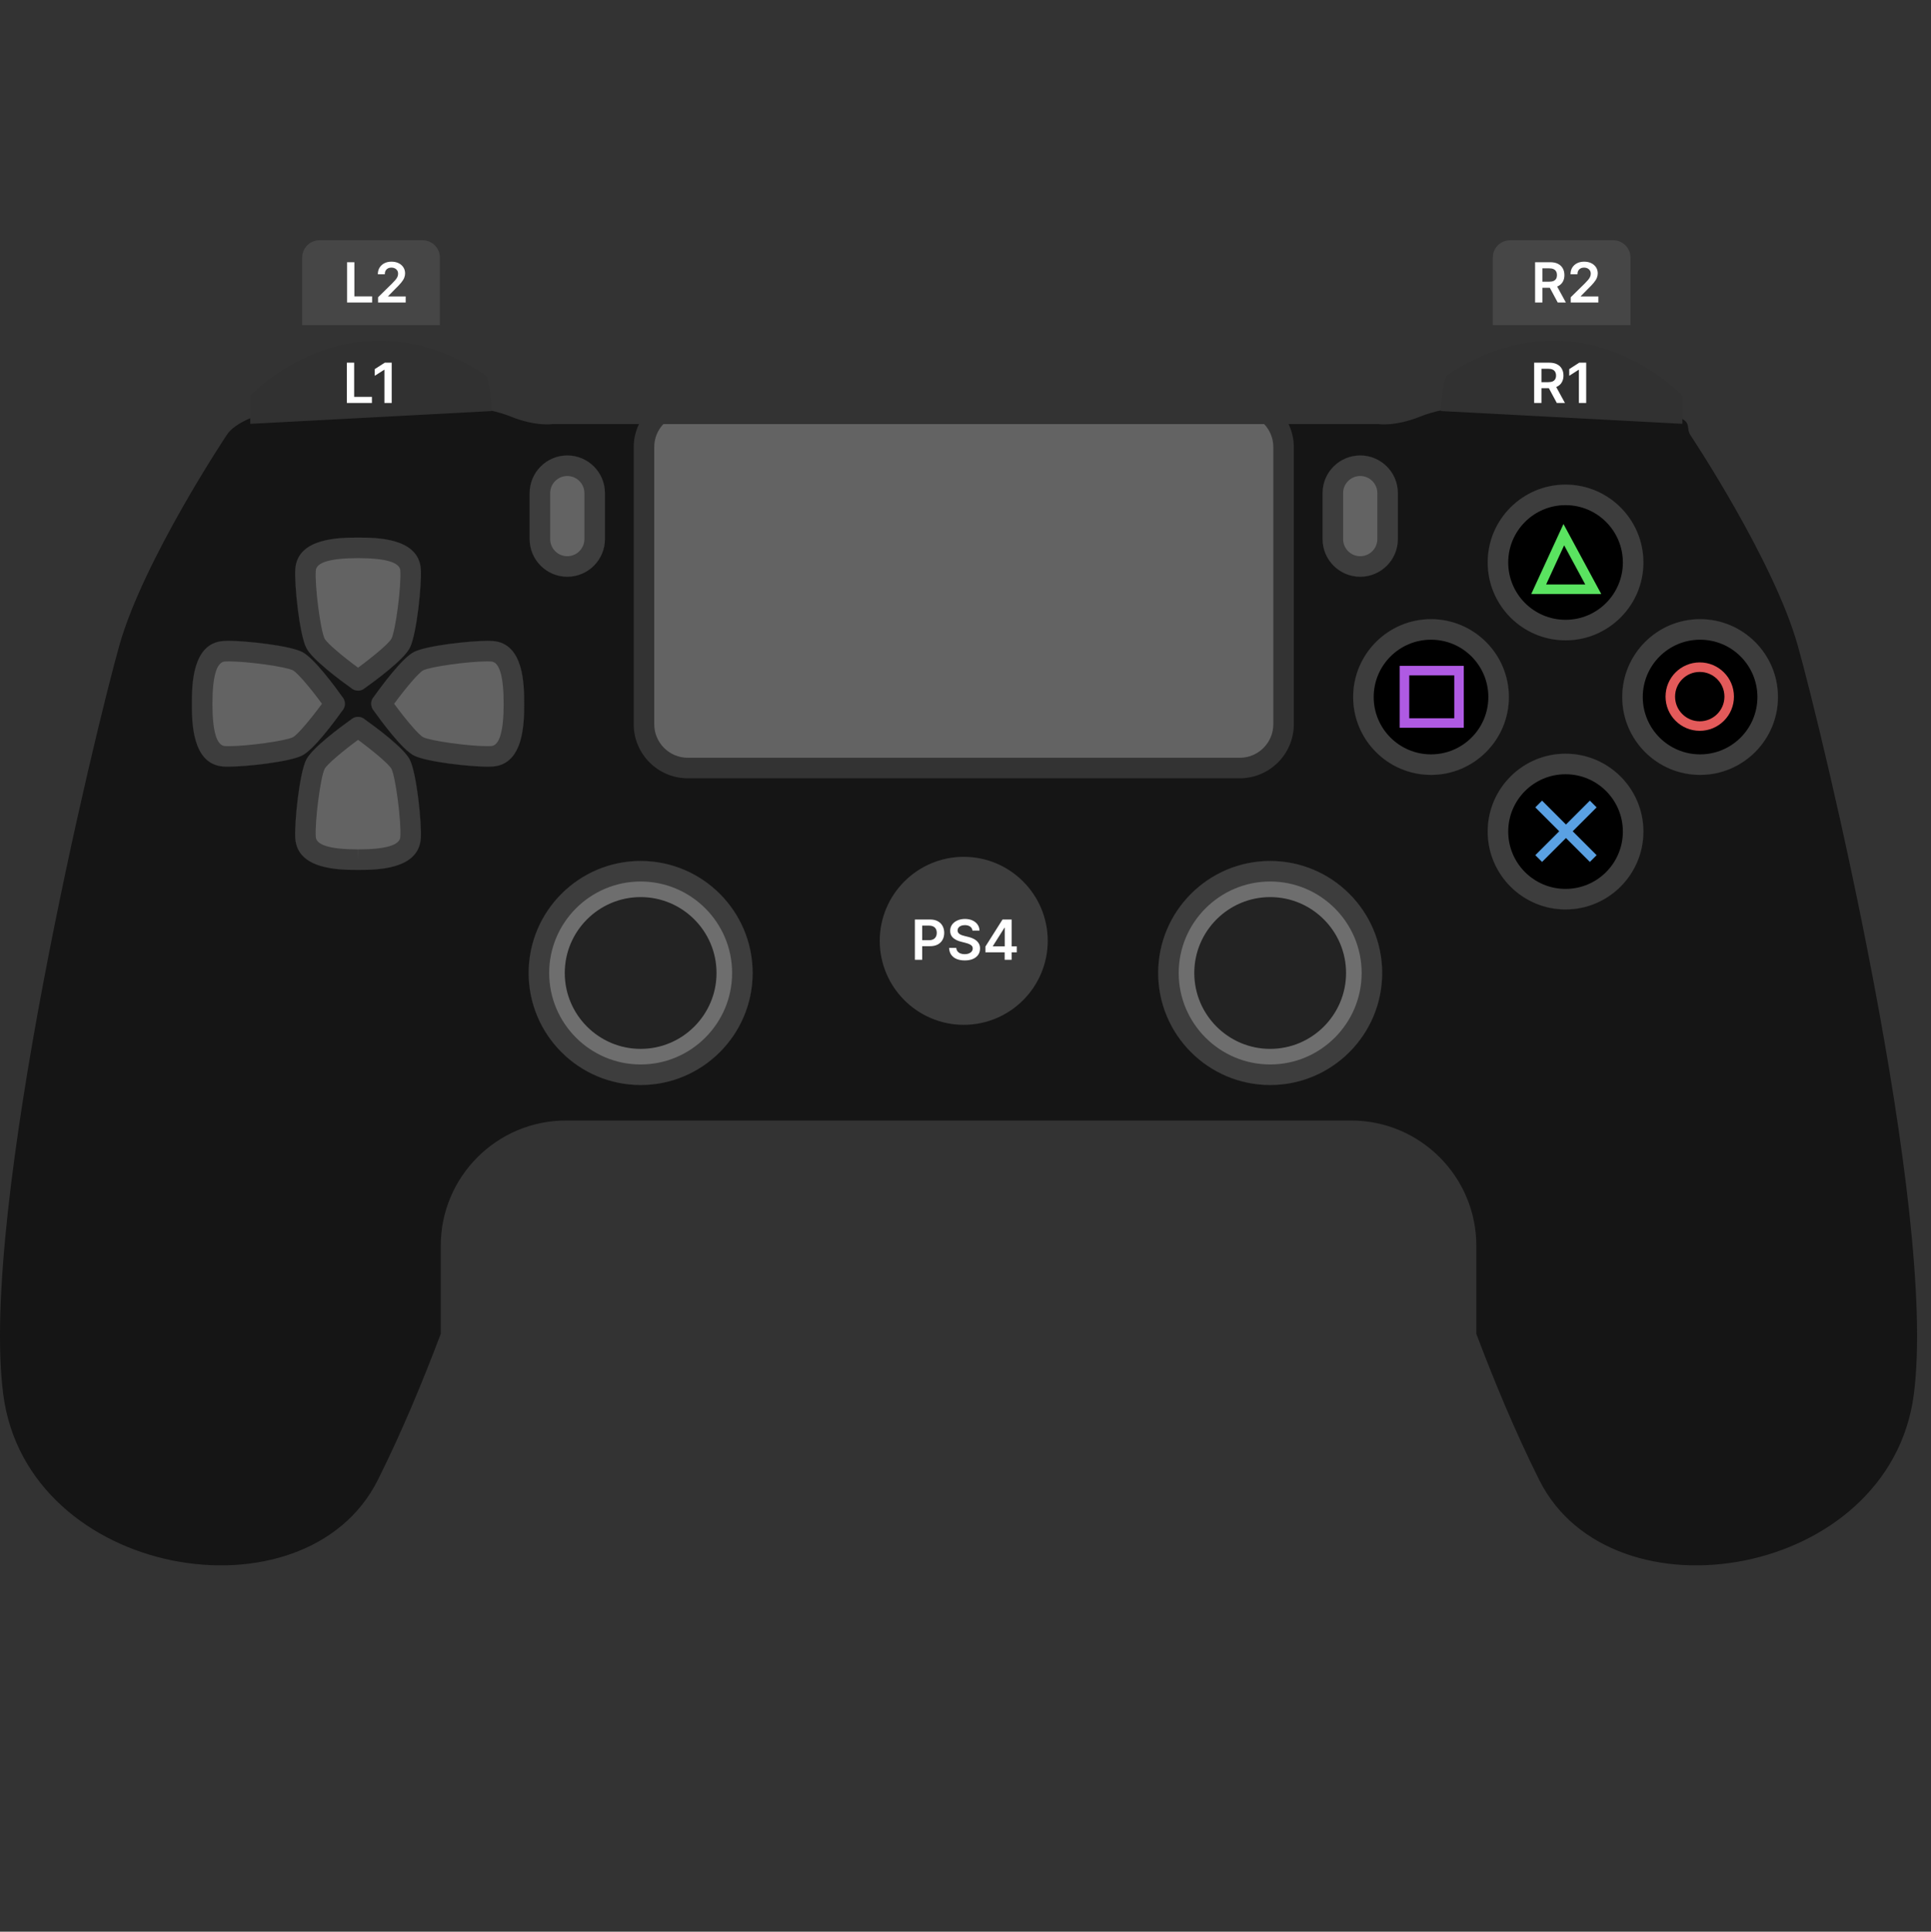 <svg width="4141" height="4142" viewBox="0 0 4141 4142" fill="none" xmlns="http://www.w3.org/2000/svg">
<rect x="0" y="0" width="4141" height="4142" fill="#333333" stroke="none"/>
<g id="ps4_gray">
<g id="Group">
<g id="Group_2">
<g id="Vector">
<path d="M3357.28 1039.11C3449.34 1039.11 3524.26 1114.02 3524.26 1206.08C3524.26 1298.13 3449.34 1373.05 3357.28 1373.05C3265.25 1373.05 3190.33 1298.13 3190.33 1206.08C3190.33 1114.02 3265.25 1039.11 3357.28 1039.11ZM2836.25 1057.34C2836.25 1012.8 2872.46 976.603 2916.98 976.603C2961.51 976.603 2997.72 1012.81 2997.72 1057.34V1155.95C2997.72 1200.48 2961.51 1236.68 2916.98 1236.68C2872.46 1236.68 2836.25 1200.48 2836.25 1155.95V1057.34ZM1135.81 1057.34C1135.81 1012.8 1172.02 976.603 1216.54 976.603C1261.07 976.603 1297.27 1012.81 1297.27 1057.34V1155.95C1297.27 1200.48 1261.07 1236.68 1216.54 1236.68C1172.02 1236.68 1135.81 1200.48 1135.81 1155.95V1057.34ZM633.271 1220.12C638.023 1152.9 728.673 1152.79 767.55 1152.73C767.597 1152.73 767.644 1152.73 767.691 1152.73C767.724 1152.73 767.757 1152.73 767.79 1152.73C806.908 1152.78 897.538 1152.88 902.42 1220.12C904.666 1252.01 893.741 1359.39 878.988 1388.94C866.171 1414.58 803.581 1460.47 782.221 1475.62C781.077 1476.59 779.803 1477.51 778.436 1478.26C775.133 1480.03 771.52 1480.95 767.914 1480.95C764.302 1480.87 760.689 1480.07 757.429 1478.31C755.932 1477.51 754.608 1476.59 753.334 1475.54C731.794 1460.21 669.564 1414.54 656.747 1389.03C641.857 1359.3 630.983 1251.97 633.271 1220.12ZM478.946 1643.61C411.657 1638.77 411.556 1548.1 411.513 1509.29C411.513 1509.25 411.512 1509.22 411.512 1509.19C411.512 1509.15 411.513 1509.12 411.513 1509.09C411.556 1469.92 411.656 1379.25 478.946 1374.46C482.249 1374.23 486.164 1374.1 490.619 1374.1C528.185 1374.1 620.281 1384.15 647.722 1397.85C673.314 1410.66 719.25 1473.29 734.399 1494.66C735.414 1495.8 736.292 1497.13 737.041 1498.49C739.07 1502.27 739.905 1506.55 739.639 1510.68C739.372 1514.16 738.314 1517.56 736.465 1520.64C735.803 1521.6 735.191 1522.57 734.392 1523.41C719.2 1544.77 673.393 1607.27 647.758 1620.09C620.274 1633.83 528.005 1643.87 490.482 1643.87C486.077 1643.96 482.198 1643.82 478.946 1643.61ZM902.377 1797.89C897.539 1865.15 806.955 1865.27 768.086 1865.32C768.043 1865.32 768 1865.32 767.958 1865.32H767.785C767.752 1865.32 767.718 1865.32 767.685 1865.32C728.696 1865.28 638.031 1865.18 633.228 1797.89C630.94 1766.13 641.814 1658.8 656.617 1629.16C669.478 1603.43 732.197 1557.49 753.471 1542.39C755.14 1540.93 757.076 1539.74 759.192 1538.86C759.588 1538.73 760.027 1538.56 760.379 1538.42C766.151 1536.22 772.714 1536.7 778.306 1539.7C779.933 1540.58 781.43 1541.64 782.797 1542.87C804.776 1558.46 866.214 1603.69 878.902 1629.11C893.705 1658.71 904.623 1766.04 902.377 1797.89ZM1056.71 1643.61C1053.41 1643.82 1049.53 1643.96 1045.17 1643.96C1007.6 1643.96 915.418 1633.88 887.934 1620.17C862.256 1607.36 816.319 1544.72 801.17 1523.41C800.069 1522.13 799.098 1520.68 798.349 1519.05C797.867 1518.13 797.428 1517.15 797.162 1516.19C795.132 1510.46 795.578 1504.08 798.486 1498.57C799.407 1496.9 800.465 1495.41 801.703 1494.04C817.334 1472.02 862.572 1410.53 887.941 1397.89C915.382 1384.14 1007.52 1374.15 1045 1374.15C1049.45 1374.15 1053.33 1374.28 1056.72 1374.5C1123.96 1379.25 1124.06 1469.97 1124.11 1508.83C1124.11 1508.86 1124.11 1508.89 1124.11 1508.93C1124.09 1547.98 1124.05 1638.76 1056.71 1643.61ZM1373.87 2326.51C1241.38 2326.51 1133.66 2218.77 1133.66 2086.34C1133.66 1953.85 1241.38 1846.12 1373.87 1846.12C1506.31 1846.12 1614.04 1953.86 1614.04 2086.34C1614.04 2218.77 1506.26 2326.51 1373.87 2326.51ZM2723.85 2326.51C2591.41 2326.51 2483.69 2218.77 2483.69 2086.34C2483.69 1953.85 2591.41 1846.12 2723.85 1846.12C2856.34 1846.12 2964.06 1953.86 2964.06 2086.34C2964.06 2218.77 2856.34 2326.51 2723.85 2326.51ZM3068.8 1661.58C2976.76 1661.58 2901.84 1586.66 2901.84 1494.61C2901.84 1402.55 2976.76 1327.64 3068.8 1327.64C3160.85 1327.64 3235.77 1402.55 3235.77 1494.61C3235.77 1586.66 3160.85 1661.58 3068.8 1661.58ZM3357.28 1950.06C3265.25 1950.06 3190.33 1875.15 3190.33 1783.09C3190.33 1691.04 3265.25 1616.12 3357.28 1616.12C3449.34 1616.12 3524.26 1691.04 3524.26 1783.09C3524.26 1875.15 3449.34 1950.06 3357.28 1950.06ZM3645.83 1661.58C3553.78 1661.58 3478.86 1586.66 3478.86 1494.61C3478.86 1402.55 3553.78 1327.64 3645.83 1327.64C3737.88 1327.64 3812.8 1402.55 3812.8 1494.61C3812.8 1586.66 3737.88 1661.58 3645.83 1661.58Z" fill="#151515"/>
<path fill-rule="evenodd" clip-rule="evenodd" d="M3524.26 1206.08C3524.26 1114.02 3449.34 1039.11 3357.28 1039.11C3265.25 1039.11 3190.33 1114.02 3190.33 1206.08C3190.33 1298.13 3265.25 1373.05 3357.28 1373.05C3449.34 1373.05 3524.26 1298.13 3524.26 1206.08ZM2916.98 976.603C2872.46 976.603 2836.25 1012.8 2836.25 1057.34V1155.95C2836.25 1200.48 2872.46 1236.68 2916.98 1236.68C2961.51 1236.68 2997.72 1200.48 2997.72 1155.95V1057.34C2997.72 1012.81 2961.51 976.603 2916.98 976.603ZM1216.54 976.603C1172.02 976.603 1135.81 1012.8 1135.81 1057.34V1155.95C1135.81 1200.48 1172.02 1236.68 1216.54 1236.68C1261.07 1236.68 1297.27 1200.48 1297.27 1155.95V1057.34C1297.27 1012.81 1261.07 976.603 1216.54 976.603ZM767.55 1152.73C728.673 1152.79 638.023 1152.9 633.271 1220.12C630.983 1251.97 641.857 1359.3 656.747 1389.03C669.564 1414.54 731.794 1460.21 753.334 1475.54C754.608 1476.59 755.932 1477.51 757.429 1478.31C760.689 1480.07 764.302 1480.87 767.914 1480.95C771.52 1480.95 775.133 1480.03 778.436 1478.26C779.803 1477.51 781.077 1476.59 782.221 1475.62C803.581 1460.47 866.171 1414.58 878.988 1388.94C893.741 1359.39 904.666 1252.01 902.42 1220.12C897.538 1152.88 806.908 1152.78 767.79 1152.73L767.691 1152.73L767.55 1152.73ZM411.513 1509.29C411.556 1548.1 411.657 1638.77 478.946 1643.61C482.198 1643.82 486.077 1643.96 490.482 1643.87C528.005 1643.87 620.274 1633.83 647.758 1620.09C673.393 1607.27 719.2 1544.77 734.392 1523.41C735.191 1522.57 735.803 1521.6 736.465 1520.64C738.314 1517.56 739.372 1514.16 739.639 1510.68C739.905 1506.55 739.07 1502.27 737.041 1498.49C736.292 1497.13 735.414 1495.8 734.399 1494.66C719.25 1473.29 673.314 1410.66 647.722 1397.85C620.281 1384.15 528.185 1374.1 490.619 1374.1C486.164 1374.1 482.249 1374.23 478.946 1374.46C411.656 1379.25 411.556 1469.92 411.513 1509.09L411.512 1509.19L411.513 1509.29ZM768.086 1865.32C806.955 1865.27 897.539 1865.15 902.377 1797.89C904.623 1766.04 893.705 1658.71 878.902 1629.11C866.214 1603.69 804.776 1558.46 782.797 1542.87C781.43 1541.64 779.933 1540.58 778.306 1539.7C772.714 1536.7 766.151 1536.22 760.379 1538.42C760.027 1538.56 759.588 1538.73 759.192 1538.86C757.076 1539.74 755.14 1540.93 753.471 1542.39C732.197 1557.49 669.478 1603.43 656.617 1629.16C641.814 1658.8 630.94 1766.13 633.228 1797.89C638.031 1865.18 728.696 1865.28 767.685 1865.32H767.785H767.958L768.086 1865.32ZM1045.17 1643.96C1049.53 1643.96 1053.41 1643.82 1056.71 1643.61C1124.05 1638.76 1124.09 1547.98 1124.11 1508.93V1508.83C1124.06 1469.97 1123.96 1379.25 1056.72 1374.5C1053.33 1374.28 1049.45 1374.15 1045 1374.15C1007.52 1374.15 915.382 1384.14 887.941 1397.89C862.572 1410.53 817.334 1472.02 801.703 1494.04C800.465 1495.41 799.407 1496.9 798.486 1498.57C795.578 1504.08 795.132 1510.46 797.162 1516.19C797.428 1517.15 797.867 1518.13 798.349 1519.05C799.098 1520.68 800.069 1522.13 801.17 1523.41C816.319 1544.72 862.256 1607.36 887.934 1620.17C915.418 1633.88 1007.6 1643.96 1045.17 1643.96ZM1133.66 2086.34C1133.66 2218.77 1241.38 2326.51 1373.87 2326.51C1506.26 2326.51 1614.04 2218.77 1614.04 2086.34C1614.04 1953.86 1506.31 1846.12 1373.87 1846.12C1241.38 1846.12 1133.66 1953.85 1133.66 2086.34ZM2483.69 2086.34C2483.69 2218.77 2591.41 2326.51 2723.85 2326.51C2856.34 2326.51 2964.06 2218.77 2964.06 2086.34C2964.06 1953.86 2856.34 1846.12 2723.85 1846.12C2591.41 1846.12 2483.69 1953.85 2483.69 2086.34ZM2901.84 1494.61C2901.84 1586.66 2976.76 1661.58 3068.8 1661.58C3160.85 1661.58 3235.77 1586.66 3235.77 1494.61C3235.77 1402.55 3160.85 1327.64 3068.8 1327.64C2976.76 1327.64 2901.84 1402.55 2901.84 1494.61ZM3190.33 1783.09C3190.33 1875.15 3265.25 1950.06 3357.28 1950.06C3449.34 1950.06 3524.26 1875.15 3524.26 1783.09C3524.26 1691.04 3449.34 1616.12 3357.28 1616.12C3265.25 1616.12 3190.33 1691.04 3190.33 1783.09ZM3478.86 1494.61C3478.86 1586.66 3553.78 1661.58 3645.83 1661.58C3737.88 1661.58 3812.8 1586.66 3812.8 1494.61C3812.8 1402.55 3737.88 1327.64 3645.83 1327.64C3553.78 1327.64 3478.86 1402.55 3478.86 1494.61Z" fill="#151515"/>
<path fill-rule="evenodd" clip-rule="evenodd" d="M3624.99 932.826C3615.65 918.468 3627.19 906.356 3603.09 896.266L3092.5 879.268C3074.62 883.233 3059.11 887.767 3046.47 892.877C2991.29 915.208 2956.05 909.307 2956.05 909.307H2763.36C2770.36 924.24 2774.6 940.713 2774.6 958.28V1552.87C2774.6 1616.82 2722.57 1668.84 2658.64 1668.84H1474.95C1411 1668.84 1358.98 1616.82 1358.98 1552.87V958.28C1358.98 940.713 1363.2 924.24 1370.21 909.307H1184.88C1184.88 909.307 1149.64 915.165 1094.46 892.877C1081.82 887.767 1066.31 883.233 1048.43 879.268L537.829 896.266C513.734 906.349 495.505 918.425 486.164 932.825C486.164 932.825 307.7 1200.57 255.992 1383.75C204.334 1566.97 -44.65 2595.66 7.015 2990.24C58.68 3384.83 655.25 3483.44 810.245 3173.42C861.601 3070.75 907.055 2961.08 945.19 2860.01V2671.14C945.19 2523.11 1065.65 2402.65 1213.68 2402.65H2897.47C3045.51 2402.65 3165.97 2523.11 3165.97 2671.14V2860.01C3204.1 2961.08 3249.56 3070.75 3300.91 3173.42C3455.91 3483.44 4052.48 3384.83 4104.14 2990.24C4155.81 2595.66 3906.82 1566.97 3855.17 1383.75C3803.46 1200.57 3624.99 932.826 3624.99 932.826ZM3524.26 1206.08C3524.26 1114.02 3449.34 1039.11 3357.28 1039.11C3265.25 1039.11 3190.33 1114.02 3190.33 1206.08C3190.33 1298.13 3265.25 1373.05 3357.28 1373.05C3449.34 1373.05 3524.26 1298.13 3524.26 1206.08ZM2916.98 976.603C2872.46 976.603 2836.25 1012.8 2836.25 1057.34V1155.95C2836.25 1200.48 2872.46 1236.68 2916.98 1236.68C2961.51 1236.68 2997.72 1200.48 2997.72 1155.95V1057.34C2997.72 1012.81 2961.51 976.603 2916.98 976.603ZM1216.54 976.603C1172.02 976.603 1135.81 1012.8 1135.81 1057.34V1155.95C1135.81 1200.48 1172.02 1236.68 1216.54 1236.68C1261.07 1236.68 1297.27 1200.48 1297.27 1155.95V1057.34C1297.27 1012.81 1261.07 976.603 1216.54 976.603ZM878.988 1388.94C893.741 1359.39 904.666 1252.01 902.42 1220.12C897.538 1152.88 806.908 1152.78 767.79 1152.73L767.691 1152.73L767.55 1152.73C728.673 1152.79 638.023 1152.9 633.271 1220.12C630.983 1251.97 641.857 1359.3 656.747 1389.03C669.564 1414.54 731.794 1460.21 753.334 1475.54C754.608 1476.59 755.932 1477.51 757.429 1478.31C760.689 1480.07 764.302 1480.87 767.914 1480.95C771.52 1480.95 775.133 1480.03 778.436 1478.26C779.803 1477.51 781.077 1476.59 782.221 1475.62C803.581 1460.47 866.171 1414.58 878.988 1388.94ZM490.619 1374.1C486.164 1374.1 482.249 1374.23 478.946 1374.46C411.656 1379.25 411.556 1469.92 411.513 1509.09L411.512 1509.19L411.513 1509.29C411.556 1548.1 411.657 1638.77 478.946 1643.61C482.198 1643.82 486.077 1643.96 490.482 1643.87C528.005 1643.87 620.274 1633.83 647.758 1620.09C673.393 1607.27 719.2 1544.77 734.392 1523.41C735.191 1522.57 735.803 1521.6 736.465 1520.64C738.314 1517.56 739.372 1514.16 739.639 1510.68C739.905 1506.55 739.07 1502.27 737.041 1498.49C736.292 1497.13 735.414 1495.8 734.399 1494.66C719.25 1473.29 673.314 1410.66 647.722 1397.85C620.281 1384.15 528.185 1374.1 490.619 1374.1ZM767.785 1865.32H767.958L768.086 1865.32C806.955 1865.27 897.539 1865.15 902.377 1797.89C904.623 1766.04 893.705 1658.71 878.902 1629.11C866.214 1603.69 804.776 1558.46 782.797 1542.87C781.43 1541.64 779.933 1540.58 778.306 1539.7C772.714 1536.7 766.151 1536.22 760.379 1538.42C760.027 1538.56 759.588 1538.73 759.192 1538.86C757.076 1539.74 755.14 1540.93 753.471 1542.39C732.197 1557.49 669.478 1603.43 656.617 1629.16C641.814 1658.8 630.94 1766.13 633.228 1797.89C638.031 1865.18 728.696 1865.28 767.685 1865.32H767.785ZM1045.17 1643.96C1049.53 1643.96 1053.41 1643.82 1056.71 1643.61C1124.05 1638.76 1124.09 1547.98 1124.11 1508.93V1508.83C1124.06 1469.97 1123.96 1379.25 1056.72 1374.5C1053.33 1374.28 1049.45 1374.15 1045 1374.15C1007.52 1374.15 915.382 1384.14 887.941 1397.89C862.572 1410.53 817.334 1472.02 801.703 1494.04C800.465 1495.41 799.407 1496.9 798.486 1498.57C795.578 1504.08 795.132 1510.46 797.162 1516.19C797.428 1517.15 797.867 1518.13 798.349 1519.05C799.098 1520.68 800.069 1522.13 801.17 1523.41C816.319 1544.72 862.256 1607.36 887.934 1620.17C915.418 1633.88 1007.6 1643.96 1045.17 1643.96ZM1133.66 2086.34C1133.66 2218.77 1241.38 2326.51 1373.87 2326.51C1506.26 2326.51 1614.04 2218.77 1614.04 2086.34C1614.04 1953.86 1506.31 1846.12 1373.87 1846.12C1241.38 1846.12 1133.66 1953.85 1133.66 2086.34ZM2483.69 2086.34C2483.69 2218.77 2591.41 2326.51 2723.85 2326.51C2856.34 2326.51 2964.06 2218.77 2964.06 2086.34C2964.06 1953.86 2856.34 1846.12 2723.85 1846.12C2591.41 1846.12 2483.69 1953.85 2483.69 2086.34ZM2901.84 1494.61C2901.84 1586.66 2976.76 1661.58 3068.8 1661.58C3160.85 1661.58 3235.77 1586.66 3235.77 1494.61C3235.77 1402.55 3160.85 1327.64 3068.8 1327.64C2976.76 1327.64 2901.84 1402.55 2901.84 1494.61ZM3190.33 1783.09C3190.33 1875.15 3265.25 1950.06 3357.28 1950.06C3449.34 1950.06 3524.26 1875.15 3524.26 1783.09C3524.26 1691.04 3449.34 1616.12 3357.28 1616.12C3265.25 1616.12 3190.33 1691.04 3190.33 1783.09ZM3478.86 1494.61C3478.86 1586.66 3553.78 1661.58 3645.83 1661.58C3737.88 1661.58 3812.8 1586.66 3812.8 1494.61C3812.8 1402.55 3737.88 1327.64 3645.83 1327.64C3553.78 1327.64 3478.86 1402.55 3478.86 1494.61Z" fill="#151515"/>
</g>
<path id="Button_ZR" d="M3607.95 848.346V908.776L3089.88 881.337C3093.41 817.143 3102.57 804.771 3102.57 804.771C3390.73 615.233 3607.95 848.346 3607.95 848.346Z" fill="#313131"/>
<path id="Button_ZL" d="M536.643 848.346V908.776L1054.72 881.337C1051.18 817.143 1042.03 804.771 1042.03 804.771C753.865 615.233 536.643 848.346 536.643 848.346Z" fill="#313131"/>
<path id="Button_L" d="M648.057 603.091V697.089H943.303V603.091V552.251C943.303 531.741 926.676 515.113 906.166 515.113H685.195C664.684 515.113 648.057 531.74 648.057 552.251V603.091Z" fill="#464646"/>
<path id="Button_R" d="M3201.29 603.091V697.089H3496.54V603.091V552.251C3496.54 531.741 3479.91 515.113 3459.4 515.113H3238.43C3217.92 515.113 3201.29 531.74 3201.29 552.251V603.091Z" fill="#464646"/>
<path id="L1" d="M743.856 864.082V777.652H759.513V850.957H797.579V864.082H743.856ZM840.024 777.652V864.082H824.367V792.887H823.861L803.646 805.801V791.452L825.127 777.652H840.024Z" fill="white"/>
<path id="L2" d="M744.294 648.682V562.251H759.951V635.557H798.017V648.682H744.294ZM810.762 648.682V637.371L840.768 607.956C843.638 605.059 846.029 602.484 847.942 600.233C849.856 597.983 851.291 595.802 852.247 593.692C853.204 591.582 853.682 589.331 853.682 586.94C853.682 584.211 853.063 581.875 851.825 579.934C850.587 577.965 848.885 576.445 846.719 575.376C844.552 574.307 842.09 573.773 839.333 573.773C836.492 573.773 834.002 574.363 831.863 575.545C829.725 576.699 828.065 578.345 826.884 580.483C825.73 582.621 825.153 585.167 825.153 588.121H810.256C810.256 582.635 811.508 577.866 814.012 573.815C816.516 569.763 819.962 566.626 824.351 564.404C828.769 562.181 833.833 561.07 839.544 561.07C845.34 561.07 850.432 562.153 854.821 564.319C859.21 566.486 862.615 569.454 865.034 573.224C867.482 576.994 868.706 581.299 868.706 586.138C868.706 589.373 868.087 592.553 866.849 595.676C865.611 598.799 863.431 602.259 860.308 606.057C857.213 609.856 852.866 614.456 847.267 619.858L832.37 635.008V635.599H870.014V648.682H810.762Z" fill="white"/>
<path id="R2" d="M3291.97 648.682V562.251H3324.38C3331.02 562.251 3336.59 563.405 3341.09 565.712C3345.62 568.019 3349.04 571.255 3351.35 575.419C3353.68 579.554 3354.85 584.379 3354.85 589.894C3354.85 595.436 3353.67 600.248 3351.3 604.327C3348.97 608.379 3345.52 611.516 3340.96 613.738C3336.41 615.933 3330.81 617.03 3324.17 617.03H3301.08V604.032H3322.06C3325.94 604.032 3329.12 603.497 3331.6 602.428C3334.07 601.331 3335.9 599.741 3337.08 597.659C3338.29 595.549 3338.9 592.961 3338.9 589.894C3338.9 586.827 3338.29 584.211 3337.08 582.044C3335.87 579.85 3334.03 578.19 3331.55 577.064C3329.08 575.911 3325.88 575.334 3321.97 575.334H3307.63V648.682H3291.97ZM3336.62 609.518L3358.01 648.682H3340.54L3319.53 609.518H3336.62ZM3368.42 648.682V637.371L3398.42 607.956C3401.29 605.059 3403.68 602.484 3405.6 600.233C3407.51 597.983 3408.95 595.802 3409.9 593.692C3410.86 591.582 3411.34 589.331 3411.34 586.94C3411.34 584.211 3410.72 581.875 3409.48 579.934C3408.24 577.965 3406.54 576.445 3404.37 575.376C3402.21 574.307 3399.75 573.773 3396.99 573.773C3394.15 573.773 3391.66 574.363 3389.52 575.545C3387.38 576.699 3385.72 578.345 3384.54 580.483C3383.39 582.621 3382.81 585.167 3382.81 588.121H3367.91C3367.91 582.635 3369.16 577.866 3371.67 573.815C3374.17 569.763 3377.62 566.626 3382.01 564.404C3386.42 562.181 3391.49 561.07 3397.2 561.07C3403 561.07 3408.09 562.153 3412.48 564.319C3416.87 566.486 3420.27 569.454 3422.69 573.224C3425.14 576.994 3426.36 581.299 3426.36 586.138C3426.36 589.373 3425.74 592.553 3424.5 595.676C3423.27 598.799 3421.09 602.259 3417.96 606.057C3414.87 609.856 3410.52 614.456 3404.92 619.858L3390.03 635.008V635.599H3427.67V648.682H3368.42Z" fill="white"/>
<path id="R1" d="M3289.97 864.082V777.652H3322.38C3329.02 777.652 3334.59 778.805 3339.09 781.112C3343.62 783.419 3347.04 786.655 3349.35 790.819C3351.68 794.955 3352.85 799.78 3352.85 805.294C3352.85 810.837 3351.67 815.648 3349.3 819.727C3346.97 823.779 3343.52 826.916 3338.96 829.139C3334.41 831.333 3328.81 832.43 3322.17 832.43H3299.08V819.432H3320.06C3323.94 819.432 3327.12 818.898 3329.6 817.828C3332.07 816.731 3333.9 815.142 3335.08 813.06C3336.29 810.949 3336.9 808.361 3336.9 805.294C3336.9 802.228 3336.29 799.611 3335.08 797.445C3333.87 795.25 3332.03 793.59 3329.55 792.465C3327.08 791.311 3323.88 790.735 3319.97 790.735H3305.62V864.082H3289.97ZM3334.62 824.918L3356.01 864.082H3338.54L3317.53 824.918H3334.62ZM3401.57 777.652V864.082H3385.91V792.887H3385.41L3365.19 805.801V791.452L3386.67 777.652H3401.57Z" fill="white"/>
<path id="Vector_2" d="M3357.28 1039.1C3449.34 1039.1 3524.26 1114.02 3524.26 1206.07C3524.26 1298.13 3449.34 1373.04 3357.28 1373.04C3265.25 1373.04 3190.33 1298.13 3190.33 1206.07C3190.33 1114.02 3265.25 1039.1 3357.28 1039.1ZM2836.25 1057.33C2836.25 1012.8 2872.46 976.6 2916.98 976.6C2961.51 976.6 2997.72 1012.81 2997.72 1057.33V1155.95C2997.72 1200.48 2961.51 1236.68 2916.98 1236.68C2872.46 1236.68 2836.25 1200.48 2836.25 1155.95V1057.33ZM1135.81 1057.33C1135.81 1012.8 1172.02 976.6 1216.54 976.6C1261.07 976.6 1297.27 1012.81 1297.27 1057.33V1155.95C1297.27 1200.48 1261.07 1236.68 1216.54 1236.68C1172.02 1236.68 1135.81 1200.48 1135.81 1155.95V1057.33ZM633.271 1220.12C638.023 1152.9 728.673 1152.78 767.55 1152.73C767.597 1152.73 767.644 1152.73 767.691 1152.73C767.724 1152.73 767.757 1152.73 767.79 1152.73C806.908 1152.78 897.538 1152.88 902.42 1220.12C904.666 1252.01 893.741 1359.39 878.988 1388.94C866.171 1414.58 803.581 1460.46 782.221 1475.62C781.077 1476.59 779.803 1477.51 778.436 1478.26C775.133 1480.02 771.52 1480.95 767.914 1480.95C764.302 1480.87 760.689 1480.07 757.429 1478.3C755.932 1477.51 754.608 1476.59 753.334 1475.53C731.794 1460.2 669.564 1414.53 656.747 1389.03C641.857 1359.3 630.983 1251.97 633.271 1220.12ZM478.946 1643.6C411.657 1638.76 411.556 1548.09 411.513 1509.28C411.513 1509.25 411.512 1509.22 411.512 1509.18C411.512 1509.15 411.513 1509.12 411.513 1509.09C411.556 1469.92 411.656 1379.25 478.946 1374.45C482.249 1374.23 486.164 1374.1 490.619 1374.1C528.185 1374.1 620.281 1384.15 647.722 1397.84C673.314 1410.66 719.25 1473.29 734.399 1494.65C735.414 1495.8 736.292 1497.12 737.041 1498.48C739.07 1502.27 739.905 1506.54 739.639 1510.68C739.372 1514.16 738.314 1517.55 736.465 1520.63C735.803 1521.6 735.191 1522.57 734.392 1523.4C719.2 1544.76 673.393 1607.27 647.758 1620.09C620.274 1633.82 528.005 1643.87 490.482 1643.87C486.077 1643.96 482.198 1643.82 478.946 1643.6ZM902.377 1797.89C897.539 1865.15 806.955 1865.27 768.086 1865.32C768.043 1865.32 768 1865.32 767.958 1865.32H767.785C767.752 1865.32 767.718 1865.32 767.685 1865.32C728.696 1865.28 638.031 1865.18 633.228 1797.89C630.94 1766.13 641.814 1658.8 656.617 1629.15C669.478 1603.43 732.197 1557.49 753.471 1542.38C755.14 1540.93 757.076 1539.74 759.192 1538.86C759.588 1538.73 760.027 1538.55 760.379 1538.42C766.151 1536.21 772.714 1536.7 778.306 1539.7C779.933 1540.58 781.43 1541.63 782.797 1542.86C804.776 1558.46 866.214 1603.69 878.902 1629.1C893.705 1658.71 904.623 1766.04 902.377 1797.89ZM1056.71 1643.6C1053.41 1643.82 1049.53 1643.96 1045.17 1643.96C1007.6 1643.96 915.418 1633.87 887.934 1620.17C862.256 1607.35 816.319 1544.72 801.17 1523.4C800.069 1522.13 799.098 1520.68 798.349 1519.04C797.867 1518.12 797.428 1517.15 797.162 1516.19C795.132 1510.46 795.578 1504.07 798.486 1498.57C799.407 1496.9 800.465 1495.4 801.703 1494.04C817.334 1472.01 862.572 1410.52 887.941 1397.89C915.382 1384.14 1007.52 1374.15 1045 1374.15C1049.45 1374.15 1053.33 1374.28 1056.72 1374.5C1123.96 1379.25 1124.06 1469.96 1124.11 1508.82C1124.11 1508.86 1124.11 1508.89 1124.11 1508.93C1124.09 1547.98 1124.05 1638.75 1056.71 1643.6ZM1373.87 2326.51C1241.38 2326.51 1133.66 2218.77 1133.66 2086.34C1133.66 1953.85 1241.38 1846.12 1373.87 1846.12C1506.31 1846.12 1614.04 1953.85 1614.04 2086.34C1614.04 2218.77 1506.26 2326.51 1373.87 2326.51ZM2723.85 2326.51C2591.41 2326.51 2483.69 2218.77 2483.69 2086.34C2483.69 1953.85 2591.41 1846.12 2723.85 1846.12C2856.34 1846.12 2964.06 1953.85 2964.06 2086.34C2964.06 2218.77 2856.34 2326.51 2723.85 2326.51ZM3068.8 1661.57C2976.76 1661.57 2901.84 1586.66 2901.84 1494.6C2901.84 1402.55 2976.76 1327.63 3068.8 1327.63C3160.85 1327.63 3235.77 1402.55 3235.77 1494.6C3235.77 1586.66 3160.85 1661.57 3068.8 1661.57ZM3357.28 1950.06C3265.25 1950.06 3190.33 1875.14 3190.33 1783.09C3190.33 1691.04 3265.25 1616.12 3357.28 1616.12C3449.34 1616.12 3524.26 1691.04 3524.26 1783.09C3524.26 1875.14 3449.34 1950.06 3357.28 1950.06ZM3645.83 1661.57C3553.78 1661.57 3478.86 1586.66 3478.86 1494.6C3478.86 1402.55 3553.78 1327.63 3645.83 1327.63C3737.88 1327.63 3812.8 1402.55 3812.8 1494.6C3812.8 1586.66 3737.88 1661.57 3645.83 1661.57Z" fill="#3D3D3D"/>
<path id="Button_Home" d="M1886.61 2017.35C1886.61 2116.68 1967.4 2197.46 2066.73 2197.46C2166.06 2197.46 2246.85 2116.68 2246.85 2017.35C2246.85 1918.01 2166.06 1837.23 2066.73 1837.23C1967.4 1837.23 1886.61 1918.01 1886.61 2017.35Z" fill="#3D3D3D"/>
<path id="Dpad_Up" d="M767.827 1431.66C800.723 1407.48 834.728 1379.03 839.571 1369.25C848.423 1351.59 860.758 1256.05 858.462 1223.29C857.232 1205.76 826.754 1196.82 768 1196.78C708.893 1196.82 678.502 1205.71 677.228 1223.29C674.846 1256.05 687.224 1351.54 696.076 1369.25C700.963 1378.99 734.924 1407.48 767.827 1431.66Z" fill="#636363"/>
<path id="Dpad_Left" d="M628.032 1437.3C612.35 1429.42 531.445 1418.19 490.618 1418.19C487.401 1418.19 484.494 1418.28 482.119 1418.46C464.544 1419.69 455.606 1450.12 455.563 1508.93C455.606 1567.99 464.508 1598.42 482.119 1599.7C484.501 1599.87 487.272 1599.96 490.445 1599.96C531.315 1599.96 612.314 1588.69 628.039 1580.81C637.819 1575.91 666.268 1541.96 690.449 1509.05C664.195 1473.24 636.97 1441.75 628.032 1437.3Z" fill="#636363"/>
<path id="Analog_Stick" d="M1194.41 2086.33C1194.41 1987.39 1274.93 1906.87 1373.87 1906.87C1472.76 1906.87 1553.28 1987.38 1553.28 2086.33C1553.28 2185.23 1472.76 2265.75 1373.87 2265.75C1274.93 2265.75 1194.41 2185.23 1194.41 2086.33Z" fill="#232323" stroke="#6E6E6E" stroke-width="33.424" stroke-linejoin="round"/>
<path id="Analog_C_Stick" d="M2544.43 2086.33C2544.43 1987.39 2624.96 1906.87 2723.85 1906.87C2822.8 1906.87 2903.32 1987.38 2903.32 2086.33C2903.32 2185.22 2822.79 2265.75 2723.85 2265.75C2624.96 2265.75 2544.43 2185.23 2544.43 2086.33Z" fill="#232323" stroke="#6E6E6E" stroke-width="33.424" stroke-linejoin="round"/>
<g id="Button_A">
<path id="Vector_3" d="M3357.28 1906.02C3425.17 1906.02 3480.21 1850.99 3480.21 1783.09C3480.21 1715.2 3425.17 1660.17 3357.28 1660.17C3289.39 1660.17 3234.36 1715.2 3234.36 1783.09C3234.36 1850.99 3289.39 1906.02 3357.28 1906.02Z" fill="black"/>
<path id="Vector 18" d="M3299.71 1723.96L3416.69 1840.94M3416.69 1723.96L3299.71 1840.94" stroke="#5AA1E3" stroke-width="20.426"/>
</g>
<path id="Dpad_Right" d="M1053.58 1418.45C1051.11 1418.28 1048.25 1418.18 1045.03 1418.18C1004.25 1418.18 923.334 1429.42 907.66 1437.3C898.722 1441.79 871.453 1473.24 845.207 1509.04C869.388 1541.95 897.836 1575.9 907.66 1580.79C923.385 1588.67 1004.38 1599.95 1045.21 1599.95C1048.38 1599.95 1051.21 1599.86 1053.58 1599.68C1071.11 1598.45 1080.05 1567.97 1080.09 1509.21C1080.05 1450.12 1071.15 1419.69 1053.58 1418.45Z" fill="#636363"/>
<path id="Dpad_Down" d="M767.827 1586.39C734.967 1610.58 700.963 1639.07 696.076 1648.85C687.224 1666.59 674.889 1762.04 677.228 1794.72C678.459 1812.3 708.893 1821.24 767.69 1821.28L768 1843.3V1821.28C826.754 1821.24 857.189 1812.34 858.462 1794.72C860.794 1762 848.416 1666.52 839.571 1648.85C834.641 1639.07 800.723 1610.57 767.827 1586.39Z" fill="#636363"/>
<path id="Button_Select" d="M1216.54 1192.64C1236.76 1192.64 1253.23 1176.17 1253.23 1155.95V1057.34C1253.23 1037.12 1236.76 1020.65 1216.54 1020.65C1196.33 1020.65 1179.85 1037.12 1179.85 1057.34V1155.95C1179.85 1176.17 1196.33 1192.64 1216.54 1192.64Z" fill="#636363"/>
<path id="Button_Start" d="M2916.98 1192.64C2937.21 1192.64 2953.68 1176.17 2953.68 1155.95V1057.34C2953.68 1037.12 2937.21 1020.65 2916.98 1020.65C2896.76 1020.65 2880.29 1037.12 2880.29 1057.34V1155.95C2880.3 1176.17 2896.77 1192.64 2916.98 1192.64Z" fill="#636363"/>
<path id="Button_Touchpad" d="M1403.02 958.329V1552.92C1403.02 1592.56 1435.26 1624.84 1474.95 1624.84H2658.67C2698.31 1624.84 2730.6 1592.61 2730.6 1552.92V958.329C2730.6 939.394 2723.06 922.209 2711.04 909.355H1422.54C1410.51 922.209 1403.02 939.344 1403.02 958.329Z" fill="#636363"/>
<g id="Button_Y">
<path id="Vector_4" d="M3357.28 1329C3425.17 1329 3480.21 1273.97 3480.21 1206.08C3480.21 1138.18 3425.17 1083.15 3357.28 1083.15C3289.39 1083.15 3234.36 1138.18 3234.36 1206.08C3234.36 1273.97 3289.39 1329 3357.28 1329Z" fill="black"/>
<path id="Vector 19" d="M3416.69 1263.44L3353.56 1146.46L3299.71 1263.44H3416.69Z" stroke="#5AE360" stroke-width="20.426"/>
</g>
<g id="Button_X">
<path id="Vector_5" d="M3068.8 1617.54C3136.69 1617.54 3191.72 1562.5 3191.72 1494.61C3191.72 1426.72 3136.69 1371.68 3068.8 1371.68C3000.91 1371.68 2945.87 1426.72 2945.87 1494.61C2945.87 1562.5 3000.91 1617.54 3068.8 1617.54Z" fill="black"/>
<path id="Vector 20" d="M3011.89 1550.33V1437.99H3128.87V1550.33H3011.89Z" stroke="#AF5AE3" stroke-width="20.426"/>
</g>
<g id="Button_B">
<path id="Vector_6" d="M3645.83 1617.54C3713.72 1617.54 3768.75 1562.5 3768.75 1494.61C3768.75 1426.72 3713.72 1371.68 3645.83 1371.68C3577.94 1371.68 3522.9 1426.72 3522.9 1494.61C3522.9 1562.5 3577.94 1617.54 3645.83 1617.54Z" fill="black"/>
<circle id="Ellipse 60" cx="3645.09" cy="1493.7" r="63.135" stroke="#E35A5A" stroke-width="20.426"/>
</g>
</g>
</g>
<path id="PS4" d="M1961.98 2058.07V1971.64H1994.39C2001.03 1971.64 2006.6 1972.87 2011.11 1975.35C2015.63 1977.83 2019.05 1981.23 2021.36 1985.56C2023.7 1989.87 2024.86 1994.76 2024.86 2000.25C2024.86 2005.79 2023.7 2010.72 2021.36 2015.02C2019.03 2019.32 2015.58 2022.71 2011.02 2025.19C2006.46 2027.64 2000.85 2028.86 1994.18 2028.86H1972.7V2015.99H1992.07C1995.95 2015.99 1999.13 2015.32 2001.61 2013.97C2004.09 2012.61 2005.91 2010.76 2007.1 2008.39C2008.31 2006.03 2008.91 2003.32 2008.91 2000.25C2008.91 1997.18 2008.31 1994.48 2007.1 1992.15C2005.91 1989.81 2004.07 1988 2001.57 1986.7C1999.09 1985.38 1995.9 1984.72 1991.99 1984.72H1977.64V2058.07H1961.98ZM2085.43 1995.4C2085.04 1991.71 2083.38 1988.84 2080.45 1986.79C2077.56 1984.73 2073.79 1983.71 2069.14 1983.71C2065.88 1983.71 2063.08 1984.2 2060.75 1985.18C2058.41 1986.17 2056.62 1987.5 2055.39 1989.19C2054.15 1990.88 2053.52 1992.81 2053.49 1994.97C2053.49 1996.77 2053.89 1998.34 2054.71 1999.66C2055.55 2000.98 2056.69 2002.11 2058.13 2003.03C2059.56 2003.94 2061.15 2004.69 2062.9 2005.31C2064.64 2005.93 2066.4 2006.45 2068.17 2006.88L2076.28 2008.9C2079.54 2009.66 2082.68 2010.69 2085.69 2011.98C2088.73 2013.28 2091.44 2014.91 2093.83 2016.88C2096.25 2018.85 2098.16 2021.22 2099.57 2024.01C2100.98 2026.79 2101.68 2030.06 2101.68 2033.8C2101.68 2038.86 2100.39 2043.32 2097.8 2047.18C2095.21 2051 2091.47 2054 2086.57 2056.17C2081.71 2058.31 2075.81 2059.37 2068.89 2059.37C2062.17 2059.37 2056.33 2058.33 2051.38 2056.25C2046.45 2054.17 2042.6 2051.13 2039.81 2047.14C2037.06 2043.14 2035.56 2038.27 2035.34 2032.53H2050.74C2050.97 2035.54 2051.9 2038.05 2053.53 2040.05C2055.16 2042.04 2057.29 2043.53 2059.9 2044.52C2062.55 2045.5 2065.5 2046 2068.76 2046C2072.17 2046 2075.15 2045.49 2077.71 2044.48C2080.3 2043.44 2082.33 2042 2083.79 2040.17C2085.25 2038.32 2086 2036.15 2086.02 2033.67C2086 2031.42 2085.34 2029.57 2084.04 2028.1C2082.75 2026.61 2080.93 2025.37 2078.6 2024.39C2076.29 2023.38 2073.59 2022.48 2070.49 2021.69L2060.66 2019.16C2053.54 2017.33 2047.92 2014.56 2043.78 2010.84C2039.67 2007.1 2037.62 2002.13 2037.62 1995.94C2037.62 1990.85 2039 1986.39 2041.75 1982.57C2044.54 1978.74 2048.32 1975.77 2053.11 1973.66C2057.89 1971.52 2063.31 1970.45 2069.35 1970.45C2075.49 1970.45 2080.86 1971.52 2085.48 1973.66C2090.12 1975.77 2093.76 1978.71 2096.41 1982.48C2099.05 1986.22 2100.42 1990.53 2100.5 1995.4H2085.43ZM2113.23 2042.03V2029.58L2149.91 1971.64H2160.29V1989.36H2153.96L2129.27 2028.48V2029.16H2180.46V2042.03H2113.23ZM2154.47 2058.07V2038.23L2154.64 2032.66V1971.64H2169.41V2058.07H2154.47Z" fill="white"/>
</g>
</svg>
